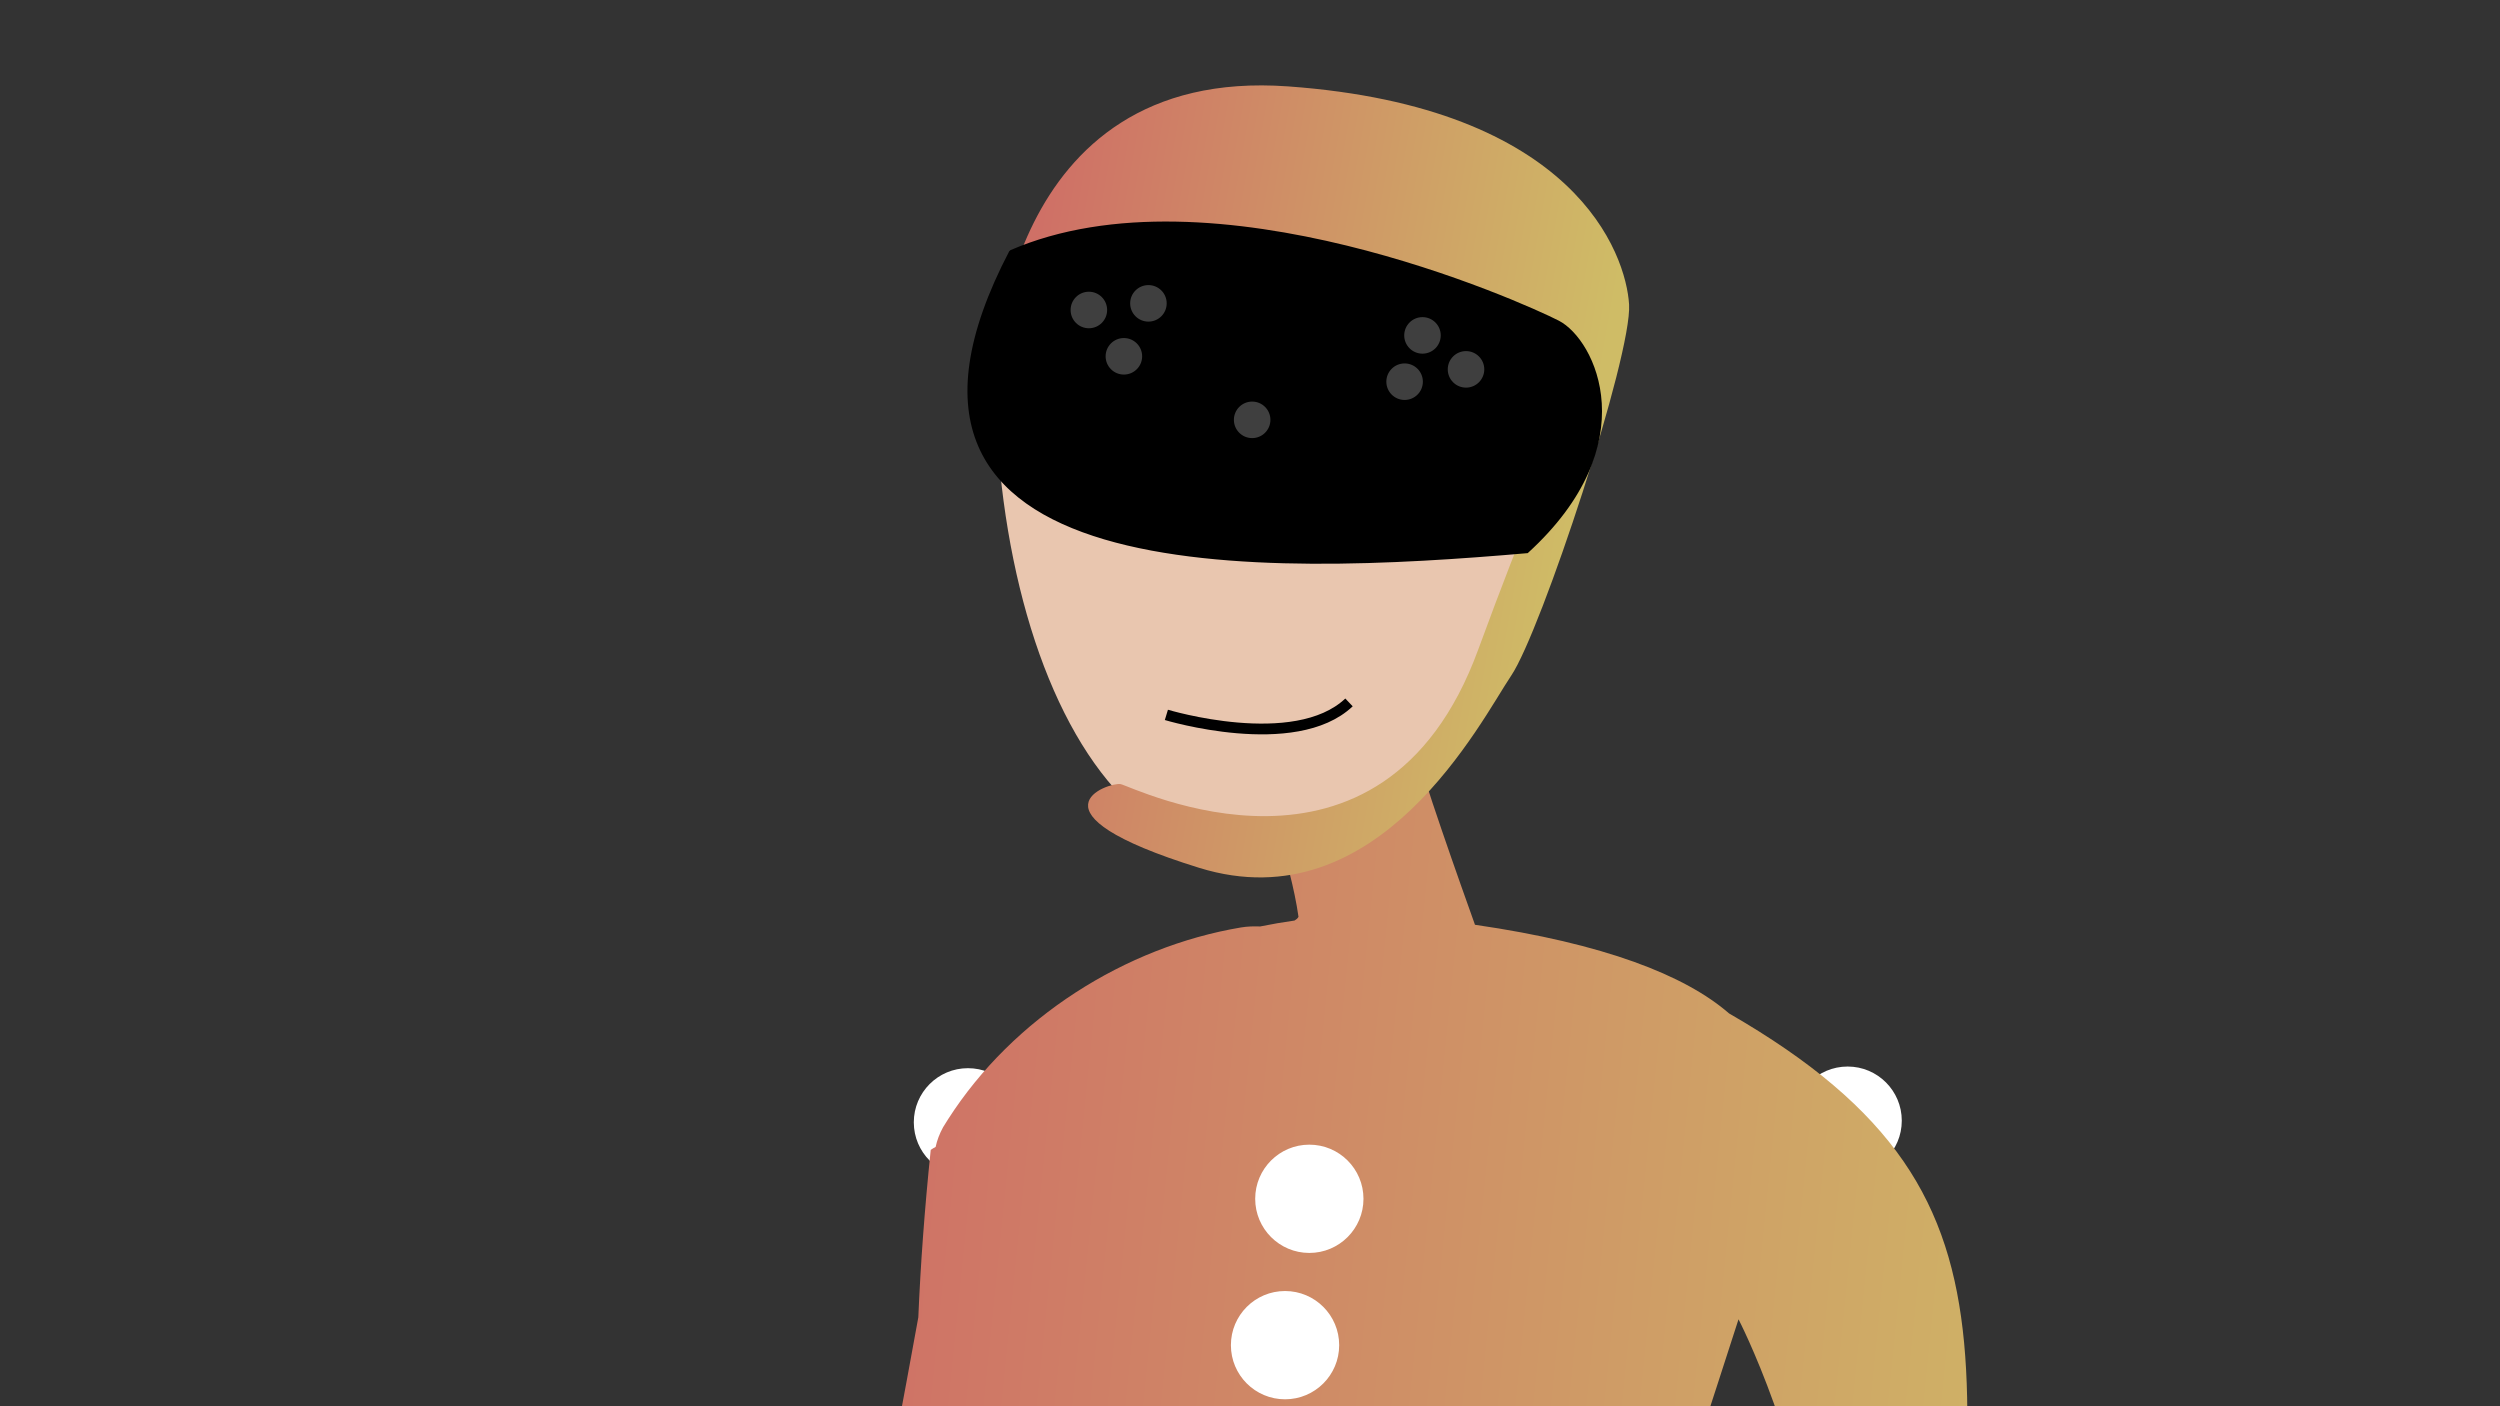 <?xml version="1.0" encoding="UTF-8" standalone="no"?>
<!-- Created with Inkscape (http://www.inkscape.org/) -->

<svg
   xmlns:dc="http://purl.org/dc/elements/1.1/"
   xmlns:cc="http://creativecommons.org/ns#"
   xmlns:rdf="http://www.w3.org/1999/02/22-rdf-syntax-ns#"
   xmlns:svg="http://www.w3.org/2000/svg"
   xmlns="http://www.w3.org/2000/svg"
   xmlns:xlink="http://www.w3.org/1999/xlink"
   xmlns:sodipodi="http://sodipodi.sourceforge.net/DTD/sodipodi-0.dtd"
   xmlns:inkscape="http://www.inkscape.org/namespaces/inkscape"
   width="1920"
   height="1080"
   viewBox="0 0 508 285.75"
   version="1.1"
   id="svg8"
   inkscape:version="0.92.2 (5c3e80d, 2017-08-06)"
   sodipodi:docname="guest gamer.svg"
   inkscape:export-filename="/home/mbrickn/Projects/aXVI/game/images/characters/guests/guest gamer.png"
   inkscape:export-xdpi="96"
   inkscape:export-ydpi="96">
  <rect x="0" y="0" width="508" height="285.75" fill="#333333" stroke="none"/>
  <title
     id="title4330">Gamer Guest</title>
  <defs
     id="defs2">
    <linearGradient
       id="linearGradient4310"
       inkscape:collect="always">
      <stop
         id="stop4306"
         offset="0"
         style="stop-color:#cf7066;stop-opacity:1" />
      <stop
         id="stop4308"
         offset="1"
         style="stop-color:#cfbc66;stop-opacity:1" />
    </linearGradient>
    <linearGradient
       inkscape:collect="always"
       xlink:href="#linearGradient4310"
       id="linearGradient4309"
       x1="369.621"
       y1="71.195"
       x2="447.437"
       y2="84.953"
       gradientUnits="userSpaceOnUse"
       gradientTransform="matrix(1.492,0,0,1.492,-23.097,198.896)" />
    <linearGradient
       inkscape:collect="always"
       xlink:href="#linearGradient4310"
       id="linearGradient4317"
       x1="1308.839"
       y1="743.195"
       x2="1994.978"
       y2="812.634"
       gradientUnits="userSpaceOnUse"
       gradientTransform="matrix(0.395,0,0,0.395,-23.097,215.685)" />
    <linearGradient
       inkscape:collect="always"
       xlink:href="#linearGradient4322"
       id="linearGradient4397"
       gradientUnits="userSpaceOnUse"
       gradientTransform="matrix(-0.941,-0.88,0.88,-0.941,995.605,1074.398)"
       x1="395.595"
       y1="109.93"
       x2="421.509"
       y2="109.93" />
    <linearGradient
       inkscape:collect="always"
       id="linearGradient4322">
      <stop
         style="stop-color:#d6ada7;stop-opacity:1;"
         offset="0"
         id="stop4318" />
      <stop
         style="stop-color:#e9c6af;stop-opacity:1"
         offset="1"
         id="stop4320" />
    </linearGradient>
    <linearGradient
       inkscape:collect="always"
       xlink:href="#linearGradient4322"
       id="linearGradient4397-3"
       gradientUnits="userSpaceOnUse"
       gradientTransform="matrix(1.495,-0.271,-0.271,-1.495,-89.187,889.645)"
       x1="395.595"
       y1="109.93"
       x2="421.509"
       y2="109.93" />
  </defs>
  <sodipodi:namedview
     id="base"
     pagecolor="#ffffff"
     bordercolor="#666666"
     borderopacity="1.0"
     inkscape:pageopacity="0.0"
     inkscape:pageshadow="2"
     inkscape:zoom="0.175"
     inkscape:cx="-821.95822"
     inkscape:cy="-327.30618"
     inkscape:document-units="mm"
     inkscape:current-layer="layer1"
     showgrid="false"
     inkscape:window-width="1920"
     inkscape:window-height="1016"
     inkscape:window-x="0"
     inkscape:window-y="27"
     inkscape:window-maximized="1"
     units="px"
     inkscape:pagecheckerboard="true"
     inkscape:document-rotation="0"
     fit-margin-top="0"
     fit-margin-left="0"
     fit-margin-right="0"
     fit-margin-bottom="0"
     showguides="true"
     inkscape:guide-bbox="true">
    <inkscape:grid
       type="xygrid"
       id="grid4485"
       originx="-326.313"
       originy="196.073" />
  </sodipodi:namedview>
  <g
     inkscape:label="Head"
     inkscape:groupmode="layer"
     id="layer1"
     transform="translate(-326.313,-207.323)">
    <circle
       r="11.001"
       cy="435.044"
       cx="701.754"
       id="circle4294"
       style="fill:#ffffff;stroke-width:2.186;stroke-linecap:round;stroke-linejoin:bevel;paint-order:stroke fill markers" />
    <circle
       style="fill:#ffffff;stroke-width:2.186;stroke-linecap:round;stroke-linejoin:bevel;paint-order:stroke fill markers"
       id="path4292"
       cx="522.999"
       cy="435.379"
       r="11.001" />
    <circle
       style="fill:#ffffff;stroke-width:2.186;stroke-linecap:round;stroke-linejoin:bevel;paint-order:stroke fill markers"
       id="circle4300-3"
       cx="494.168"
       cy="580.995"
       r="11.001" />
    <circle
       r="11.001"
       cy="598.871"
       cx="720.665"
       id="circle4317"
       style="fill:#ffffff;stroke-width:2.186;stroke-linecap:round;stroke-linejoin:bevel;paint-order:stroke fill markers" />
    <circle
       style="fill:#ffffff;stroke-width:2.186;stroke-linecap:round;stroke-linejoin:bevel;paint-order:stroke fill markers"
       id="circle4300-7"
       cx="601.543"
       cy="896.514"
       r="11.001" />
    <circle
       style="fill:#ffffff;stroke-width:2.186;stroke-linecap:round;stroke-linejoin:bevel;paint-order:stroke fill markers"
       id="circle4300-6"
       cx="663.497"
       cy="898.144"
       r="11.001" />
    <path
       style="fill:url(#linearGradient4397-3);fill-opacity:1;stroke:none;stroke-width:0.402px;stroke-linecap:butt;stroke-linejoin:miter;stroke-opacity:1"
       d="m 509.594,602.607 c 0,0 -8.763,20.348 -9.132,29.256 -0.088,2.148 -1.302,9.998 -2.686,9.889 -1.593,-0.124 -1.185,-9.105 -3.889,-9.543 -3.343,-0.663 -0.757,11.975 -5.622,10.796 -3.421,-0.21 0.616,-11.379 -0.478,-11.853 -1.167,-0.505 -1.137,11.131 -5.329,10.356 -2.939,-0.543 -0.106,-10.394 -0.873,-10.99 -0.654,-0.507 -2.011,7.285 -4.791,6.632 -1.779,-0.417 -1.124,-3.979 -0.803,-6.648 1.023,-8.492 4.922,-14.958 4.922,-14.958 0,0 -5.179,6.017 -7.766,4.515 -2.588,-1.503 4.674,-7.415 7.814,-10.519 3.14,-3.104 13.033,-23.822 13.033,-23.822 z"
       id="path4352-5"
       inkscape:connector-curvature="0"
       sodipodi:nodetypes="ccsccsssscccscc" />
    <path
       style="fill:url(#linearGradient4397);fill-opacity:1;stroke:none;stroke-width:0.341px;stroke-linecap:butt;stroke-linejoin:miter;stroke-opacity:1"
       d="m 700.822,594.677 c 0,0 -3.106,18.527 -6.937,25.045 -0.924,1.571 -3.667,7.723 -2.631,8.281 1.192,0.644 5.029,-5.943 7.157,-5.013 2.687,1.064 -4.964,8.882 -0.955,10.277 2.535,1.423 4.79,-8.392 5.788,-8.227 1.064,0.177 -4.305,8.454 -0.961,9.829 2.344,0.964 4.852,-7.358 5.673,-7.43 0.699,-0.061 -1.915,6.115 0.366,6.927 1.46,0.521 2.63,-2.319 3.627,-4.368 3.174,-6.522 3.367,-12.921 3.367,-12.921 0,0 0.925,6.668 3.459,6.786 2.535,0.118 0.077,-7.432 -0.734,-11.087 -0.811,-3.655 1.66,-22.965 1.66,-22.965 z"
       id="path4352"
       inkscape:connector-curvature="0"
       sodipodi:nodetypes="ccsccsssscccscc" />
    <path
       style="fill:url(#linearGradient4317);fill-opacity:1;stroke:none;stroke-width:2.011px;stroke-linecap:butt;stroke-linejoin:miter;stroke-opacity:1"
       d="m 610.957,357.094 c -7.664,0.106 -27.863,10.902 -27.863,10.902 0,0 5.429,14.116 7.073,25.617 -0.191,0.398 -0.507,0.559 -0.814,0.766 -2.313,0.328 -4.643,0.729 -6.981,1.202 -1.277,-0.046 -2.564,-0.022 -3.897,0.202 -23.458,3.946 -46.268,18.298 -59.502,38.958 -0.321,0.497 -0.635,0.998 -0.943,1.504 -0.024,0.04 -0.05,0.078 -0.074,0.117 -1.2e-4,1.9e-4 1.2e-4,3.9e-4 0,5.9e-4 -0.737,1.345 -1.237,2.685 -1.524,4.019 -0.338,0.171 -0.671,0.365 -0.996,0.602 -1.24,11.995 -2.068,23.284 -2.521,34.025 -5.475,30.173 -17.768,96.204 -22.546,107.559 -6.219,14.78 20.128,40.034 19.941,28.578 -0.062,-3.805 5.164,-14.883 11.509,-31.017 4.729,21.943 11.036,44.036 18.406,68.686 0,0 -3.851,92.827 -1.778,108.078 0.795,5.849 3.974,23.988 8.227,45.324 -0.876,0.56 -1.623,0.971 -2.216,1.167 -3.37,1.116 22.767,86.411 23.795,90.453 -8.018,23.009 -40.278,25.222 -58.106,17.335 -4.006,10.178 6.699,20.686 11.305,21.377 6.327,0.512 46.555,1.651 48.612,0.177 6.185,-11.368 10.345,0.823 11.561,0.644 1.769,-0.348 17.816,0.193 18.012,-2.26 0.197,-2.454 3.8,-37.12 1.202,-41.907 -0.387,-0.713 -8.498,-84.786 -12.057,-91.155 -0.446,-0.799 -0.906,-1.536 -1.376,-2.223 -1.946,-19.53 -3.814,-35.922 -5.054,-41.437 -2.264,-10.076 4.899,-44.894 10.723,-70.103 0.651,-2.817 3.432,-5.789 7.543,-8.77 1.008,23.177 2.694,61.701 3.278,72.486 0.327,6.047 2.995,30.184 6.74,57.334 -0.119,0.05 -0.234,0.095 -0.343,0.131 -3.37,1.116 13.429,85.342 14.457,89.384 -19.441,48.179 -20.066,34.185 14.953,39.891 1.769,-0.348 19.379,-1.176 19.575,-3.63 0.197,-2.454 3.8,-37.119 1.202,-41.907 -0.387,-0.713 -2.304,-82.707 -5.863,-89.076 -0.609,-1.089 -1.242,-2.07 -1.894,-2.954 -0.349,-17.31 -0.943,-31.62 -1.958,-36.816 -1.979,-10.135 11.448,-51.584 16.541,-81.108 3.076,-17.827 -1.357,-31.095 -1.357,-31.095 -18.956,-85.141 -10.648,-96.967 13.631,-172.748 0,0 13.591,26.147 17.163,59.605 4.608,43.156 5.676,49.091 3.944,57.956 -3.075,15.737 21.705,20.79 19.186,9.614 4.049,-112.626 24.814,-150.695 -42.214,-189.328 -8.942,-7.773 -25.408,-14.206 -51.631,-18.014 -2.701,-7.541 -11.136,-31.262 -12.21,-36.633 -0.218,-1.091 -1.269,-1.53 -2.86,-1.508 z"
       id="path4612"
       inkscape:connector-curvature="0" />
    <path
       style="fill:#e9c6af;stroke:none;stroke-width:2.011px;stroke-linecap:butt;stroke-linejoin:miter;stroke-opacity:1"
       d="m 528.508,283.426 c 0.33,70.499 35.419,126.913 87.145,81.245 26.621,-24.607 36.927,-95.546 36.927,-95.546 0,0 -5.301,-39.766 -66.255,-41.402 -53.825,-1.445 -57.817,55.703 -57.817,55.703 z"
       id="path4487"
       inkscape:connector-curvature="0"
       sodipodi:nodetypes="cccsc" />
    <path
       style="fill:url(#linearGradient4309);fill-opacity:1;stroke:none;stroke-width:0.588px;stroke-linecap:butt;stroke-linejoin:miter;stroke-opacity:1"
       d="m 528.508,283.426 c 0,0 1.135,-62.75 59.524,-58.549 58.389,4.201 68.681,34.025 69.311,44.317 0.63,10.292 -17.853,66.371 -23.944,75.402 -6.091,9.031 -26.884,50.408 -63.43,39.066 -36.546,-11.342 -18.273,-17.433 -15.963,-17.013 2.31,0.42 53.138,26.044 72.672,-27.304 19.533,-53.348 22.264,-47.257 11.762,-58.389 -10.502,-11.132 -97.171,-48.383 -109.932,2.47 z"
       id="path4505"
       inkscape:connector-curvature="0"
       sodipodi:nodetypes="csccscscc" />
    <path
       style="fill:#000000;fill-opacity:1;stroke:#000000;stroke-width:0.395px;stroke-linecap:butt;stroke-linejoin:miter;stroke-opacity:1"
       d="m 531.611,258.379 c -36.371,69.497 52.324,65.724 105.051,61.149 24.067,-21.967 13.653,-43.111 6.299,-46.875 -7.354,-3.764 -70.347,-32.111 -111.351,-14.273 z"
       id="path4312"
       inkscape:connector-curvature="0"
       sodipodi:nodetypes="ccsc" />
    <path
       style="fill:none;stroke:#000000;stroke-width:2.186;stroke-linecap:butt;stroke-linejoin:miter;stroke-miterlimit:4;stroke-dasharray:none;stroke-opacity:1"
       d="m 563.322,352.587 c 0,0 26.102,7.901 37.108,-2.534"
       id="path4314"
       inkscape:connector-curvature="0" />
    <circle
       style="fill:#3f3f3f;fill-opacity:1;stroke-width:2.186;stroke-linecap:round;stroke-linejoin:bevel;stroke-miterlimit:4;stroke-dasharray:none;paint-order:stroke fill markers"
       id="path4318"
       cx="547.571"
       cy="270.314"
       r="3.711" />
    <circle
       r="3.711"
       cy="279.725"
       cx="554.686"
       id="circle4329"
       style="fill:#3f3f3f;fill-opacity:1;stroke-width:2.186;stroke-linecap:round;stroke-linejoin:bevel;stroke-miterlimit:4;stroke-dasharray:none;paint-order:stroke fill markers" />
    <circle
       style="fill:#3f3f3f;fill-opacity:1;stroke-width:2.186;stroke-linecap:round;stroke-linejoin:bevel;stroke-miterlimit:4;stroke-dasharray:none;paint-order:stroke fill markers"
       id="circle4331"
       cx="559.673"
       cy="268.964"
       r="3.711" />
    <circle
       r="3.711"
       cy="275.475"
       cx="615.361"
       id="circle4333"
       style="fill:#3f3f3f;fill-opacity:1;stroke-width:2.186;stroke-linecap:round;stroke-linejoin:bevel;stroke-miterlimit:4;stroke-dasharray:none;paint-order:stroke fill markers" />
    <circle
       style="fill:#3f3f3f;fill-opacity:1;stroke-width:2.186;stroke-linecap:round;stroke-linejoin:bevel;stroke-miterlimit:4;stroke-dasharray:none;paint-order:stroke fill markers"
       id="circle4335"
       cx="624.208"
       cy="282.378"
       r="3.711" />
    <circle
       r="3.711"
       cy="284.883"
       cx="611.729"
       id="circle4337"
       style="fill:#3f3f3f;fill-opacity:1;stroke-width:2.186;stroke-linecap:round;stroke-linejoin:bevel;stroke-miterlimit:4;stroke-dasharray:none;paint-order:stroke fill markers" />
    <circle
       style="fill:#3f3f3f;fill-opacity:1;stroke-width:2.186;stroke-linecap:round;stroke-linejoin:bevel;stroke-miterlimit:4;stroke-dasharray:none;paint-order:stroke fill markers"
       id="path4318-3"
       cx="580.751"
       cy="292.635"
       r="3.711" />
    <circle
       style="fill:#ffffff;stroke-width:2.186;stroke-linecap:round;stroke-linejoin:bevel;paint-order:stroke fill markers"
       id="circle4296"
       cx="592.37"
       cy="450.919"
       r="11.001" />
    <circle
       r="11.001"
       cy="480.66"
       cx="587.433"
       id="circle4298"
       style="fill:#ffffff;stroke-width:2.186;stroke-linecap:round;stroke-linejoin:bevel;paint-order:stroke fill markers" />
    <circle
       style="fill:#ffffff;stroke-width:2.186;stroke-linecap:round;stroke-linejoin:bevel;paint-order:stroke fill markers"
       id="circle4300"
       cx="583.59"
       cy="511.745"
       r="11.001" />
    <circle
       style="fill:#ffffff;stroke-width:2.186;stroke-linecap:round;stroke-linejoin:bevel;paint-order:stroke fill markers"
       id="circle4300-5"
       cx="567.076"
       cy="801.875"
       r="11.001" />
    <circle
       style="fill:#ffffff;stroke-width:2.186;stroke-linecap:round;stroke-linejoin:bevel;paint-order:stroke fill markers"
       id="circle4300-35"
       cx="632.794"
       cy="802.106"
       r="11.001" />
    <circle
       style="fill:#ffffff;stroke-width:2.186;stroke-linecap:round;stroke-linejoin:bevel;paint-order:stroke fill markers"
       id="circle4300-62"
       cx="633.062"
       cy="676.087"
       r="11.001" />
    <circle
       style="fill:#ffffff;stroke-width:2.186;stroke-linecap:round;stroke-linejoin:bevel;paint-order:stroke fill markers"
       id="circle4300-9"
       cx="565.817"
       cy="674.747"
       r="11.001" />
    <circle
       style="fill:#ffffff;stroke-width:2.186;stroke-linecap:round;stroke-linejoin:bevel;paint-order:stroke fill markers"
       id="circle4300-1"
       cx="599.393"
       cy="640.402"
       r="11.001" />
  </g>
  <g
     inkscape:groupmode="layer"
     id="layer3"
     inkscape:label="Body"
     style="display:inline"
     transform="translate(-326.313,-196.073)" />
  <g
     inkscape:groupmode="layer"
     id="layer2"
     inkscape:label="Decor"
     style="opacity:0.186"
     transform="translate(-326.313,-207.323)" />
</svg>
